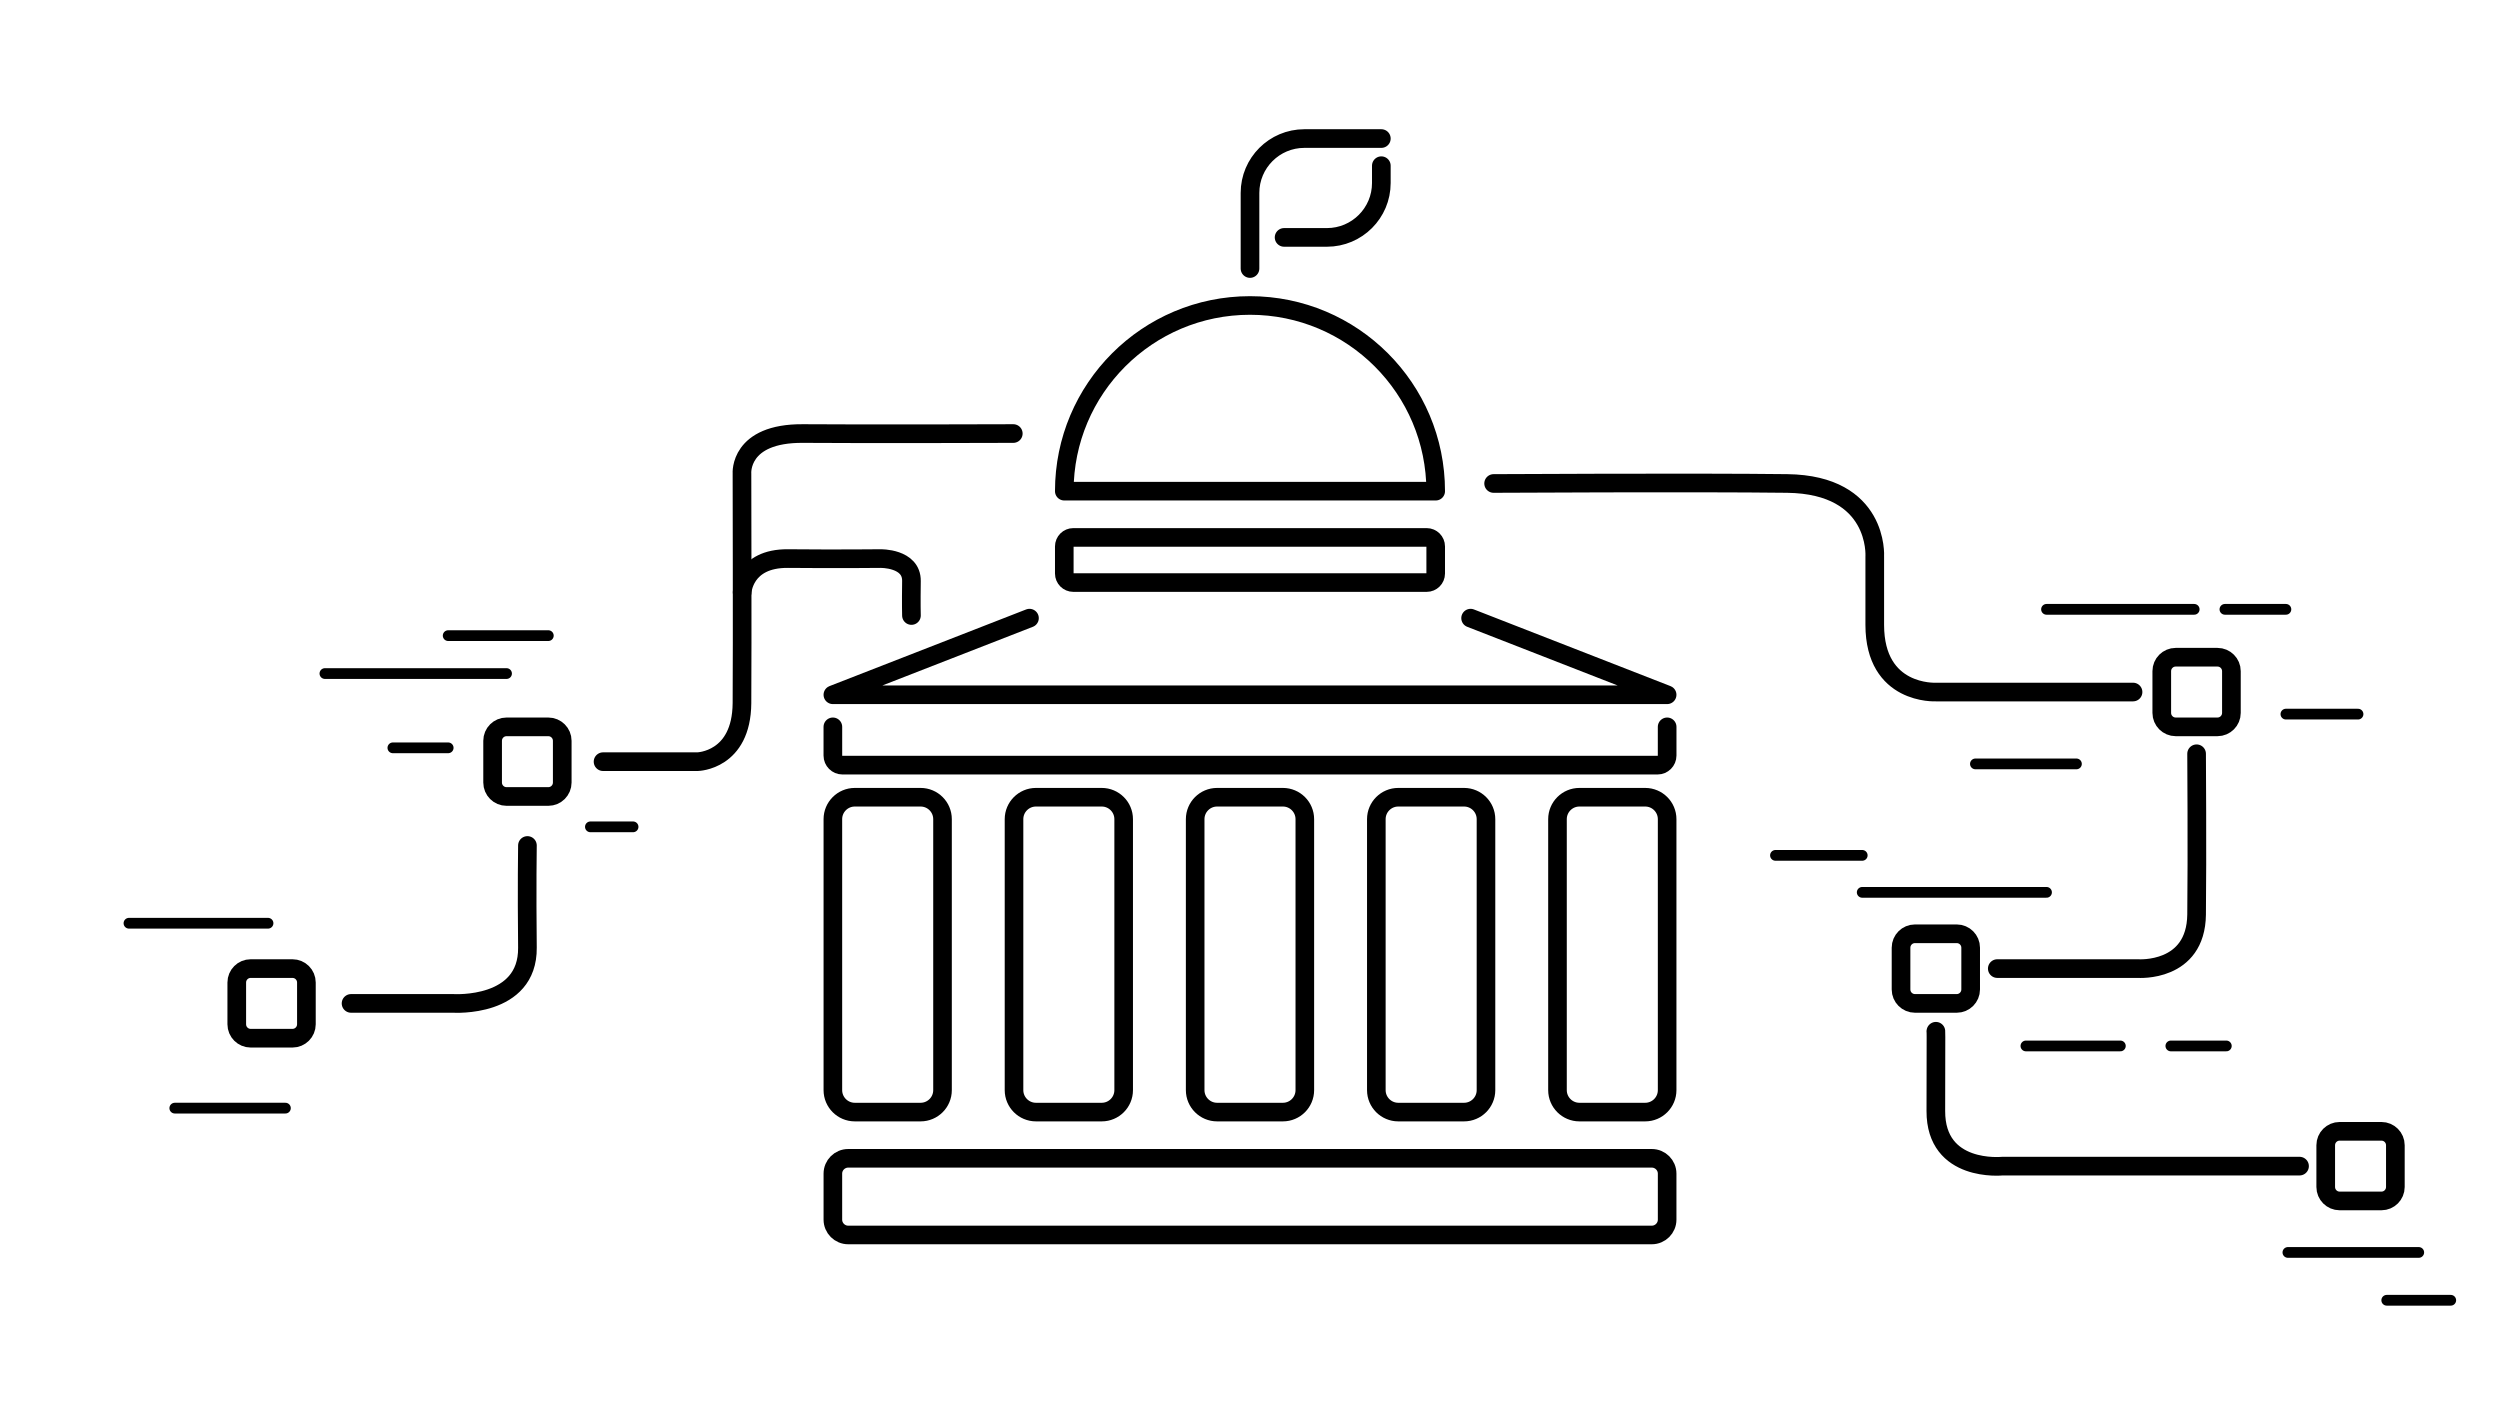 <?xml version="1.0" encoding="UTF-8" standalone="no"?><!DOCTYPE svg PUBLIC "-//W3C//DTD SVG 1.1//EN" "http://www.w3.org/Graphics/SVG/1.1/DTD/svg11.dtd"><svg width="100%" height="100%" viewBox="0 0 2560 1440" version="1.1" xmlns="http://www.w3.org/2000/svg" xmlns:xlink="http://www.w3.org/1999/xlink" xml:space="preserve" xmlns:serif="http://www.serif.com/" style="fill-rule:evenodd;clip-rule:evenodd;stroke-linecap:round;stroke-linejoin:round;stroke-miterlimit:1.5;"><g id="ucl"><path d="M1470.16,502.971c0,-105.025 -85.14,-190.165 -190.165,-190.165c-105.025,0 -190.165,85.14 -190.165,190.165l380.33,0Z" style="fill:none;stroke:#000;stroke-width:19.05px;"/><path d="M1470.16,559.555c0,-5.105 -4.144,-9.249 -9.248,-9.249l-361.834,0c-5.104,0 -9.248,4.144 -9.248,9.249l0,27.744c0,5.104 4.144,9.248 9.248,9.248l361.834,0c5.104,0 9.248,-4.144 9.248,-9.248l0,-27.744Z" style="fill:none;stroke:#000;stroke-width:19.05px;"/><path d="M1707.15,1201.81c0,-8.664 -7.035,-15.699 -15.699,-15.699l-822.898,0c-8.664,0 -15.699,7.035 -15.699,15.699l0,47.098c0,8.664 7.035,15.699 15.699,15.699l822.898,0c8.664,0 15.699,-7.035 15.699,-15.699l0,-47.098Z" style="fill:none;stroke:#000;stroke-width:19.05px;"/><path d="M1505.88,632.964l201.268,78.495l-854.296,0l201.347,-78.495" style="fill:none;stroke:#000;stroke-width:19.05px;"/><path d="M875.31,816.364c-12.395,0 -22.458,10.063 -22.458,22.458l0,277.498c0,12.395 10.063,22.458 22.458,22.458l67.372,0c12.395,0 22.458,-10.063 22.458,-22.458l0,-277.498c0,-12.395 -10.063,-22.458 -22.458,-22.458l-67.372,0Z" style="fill:none;stroke:#000;stroke-width:19.05px;"/><path d="M1060.81,816.364c-12.395,0 -22.458,10.063 -22.458,22.458l0,277.498c0,12.395 10.063,22.458 22.458,22.458l67.372,0c12.395,0 22.458,-10.063 22.458,-22.458l0,-277.498c0,-12.395 -10.063,-22.458 -22.458,-22.458l-67.372,0Z" style="fill:none;stroke:#000;stroke-width:19.05px;"/><path d="M1246.31,816.364c-12.395,0 -22.458,10.063 -22.458,22.458l0,277.498c0,12.395 10.063,22.458 22.458,22.458l67.372,0c12.395,0 22.458,-10.063 22.458,-22.458l0,-277.498c0,-12.395 -10.063,-22.458 -22.458,-22.458l-67.372,0Z" style="fill:none;stroke:#000;stroke-width:19.05px;"/><path d="M1431.82,816.364c-12.395,0 -22.458,10.063 -22.458,22.458l0,277.498c0,12.395 10.063,22.458 22.458,22.458l67.372,0c12.395,0 22.458,-10.063 22.458,-22.458l0,-277.498c0,-12.395 -10.063,-22.458 -22.458,-22.458l-67.372,0Z" style="fill:none;stroke:#000;stroke-width:19.05px;"/><path d="M1617.32,816.364c-12.395,0 -22.458,10.063 -22.458,22.458l0,277.498c0,12.395 10.063,22.458 22.458,22.458l67.372,0c12.395,0 22.458,-10.063 22.458,-22.458l0,-277.498c0,-12.395 -10.063,-22.458 -22.458,-22.458l-67.372,0Z" style="fill:none;stroke:#000;stroke-width:19.05px;"/><path d="M1414.49,141.876l-78.811,0c-30.729,0 -55.677,24.948 -55.677,55.676l0,77.417" style="fill:none;stroke:#000;stroke-width:19.1px;"/><path d="M1314.91,243.101l43.897,0c30.728,0 55.676,-24.948 55.676,-55.677l0,-17.752" style="fill:none;stroke:#000;stroke-width:19.1px;"/><path d="M852.852,744.3l0,29.418c0,5.412 4.394,9.805 9.806,9.805l834.684,0c5.412,0 9.806,-4.393 9.806,-9.805l0,-29.418" style="fill:none;stroke:#000;stroke-width:19.1px;"/></g><g id="network"><path d="M313.75,1006.09c0,-7.87 -6.39,-14.26 -14.26,-14.26l-42.782,0c-7.871,0 -14.261,6.39 -14.261,14.26l0,42.782c0,7.871 6.39,14.261 14.261,14.261l42.782,0c7.87,0 14.26,-6.39 14.26,-14.261l0,-42.782Z" style="fill:none;stroke:#000;stroke-width:19.1px;"/><path d="M359.479,1027.49l104.859,0c0,0 76.41,4.919 75.747,-57.042c-0.662,-61.961 0,-104.682 0,-104.682" style="fill:none;stroke:#000;stroke-width:19.1px;"/><path d="M575.737,758.561c0,-7.871 -6.39,-14.261 -14.261,-14.261l-42.781,0c-7.871,0 -14.261,6.39 -14.261,14.261l0,42.782c0,7.87 6.39,14.26 14.261,14.26l42.781,0c7.871,0 14.261,-6.39 14.261,-14.26l0,-42.782Z" style="fill:none;stroke:#000;stroke-width:19.1px;"/><path d="M2284.96,687.258c0,-7.871 -6.39,-14.261 -14.26,-14.261l-42.782,0c-7.871,0 -14.261,6.39 -14.261,14.261l0,42.782c0,7.87 6.39,14.26 14.261,14.26l42.782,0c7.87,0 14.26,-6.39 14.26,-14.26l0,-42.782Z" style="fill:none;stroke:#000;stroke-width:19.1px;"/><path d="M2184.23,708.649l-201.927,0c0,0 -62.552,3.438 -62.552,-68.798c0,-72.237 0,-70.198 0,-70.198c0,0 4.66,-73.402 -89.713,-74.567c-94.374,-1.165 -300.572,0 -300.572,0" style="fill:none;stroke:#000;stroke-width:19.1px;"/><path d="M2452.85,1172.72c0,-7.871 -6.39,-14.261 -14.26,-14.261l-42.782,0c-7.871,0 -14.261,6.39 -14.261,14.261l0,42.782c0,7.87 6.39,14.26 14.261,14.26l42.782,0c7.87,0 14.26,-6.39 14.26,-14.26l0,-42.782Z" style="fill:none;stroke:#000;stroke-width:19.1px;"/><path d="M2354.73,1194.11l-304.28,0c0,0 -68.383,7.18 -68.146,-56.458c0.346,-93.164 0,-81.242 0,-81.242" style="fill:none;stroke:#000;stroke-width:19.1px;"/><path d="M2017.96,970.443c0,-7.871 -6.39,-14.261 -14.261,-14.261l-42.781,0c-7.871,0 -14.261,6.39 -14.261,14.261l0,42.782c0,7.87 6.39,14.26 14.261,14.26l42.781,0c7.871,0 14.261,-6.39 14.261,-14.26l0,-42.782Z" style="fill:none;stroke:#000;stroke-width:19.1px;"/><path d="M2045.22,991.834l144.182,0c0,0 59.234,4.317 59.912,-55.336c0.691,-60.846 0,-164.643 0,-164.643" style="fill:none;stroke:#000;stroke-width:19.1px;"/><g><path d="M759.963,606.57c0,0 1.429,-35.023 46.969,-34.588c50.868,0.485 94.507,0 94.507,0c0,0 32.223,-0.756 31.883,22.999c-0.339,23.755 0,35.294 0,35.294" style="fill:none;stroke:#000;stroke-width:19.1px;"/><path d="M617.53,779.952l96.764,0c0,0 45.064,-0.824 45.488,-59.952c0.425,-59.128 0,-235.188 0,-235.188c0,0 -3.204,-41.397 62.547,-40.867c65.751,0.531 215.282,0 215.282,0" style="fill:none;stroke:#000;stroke-width:19.1px;"/></g></g><g id="dash"><path d="M561.476,650.885l-102.541,0" style="fill:none;stroke:#000;stroke-width:11px;"/><path d="M458.935,765.777l-56.637,0" style="fill:none;stroke:#000;stroke-width:11px;"/><path d="M292.26,1134.73l-113.274,0" style="fill:none;stroke:#000;stroke-width:11px;"/><path d="M274.46,945.397l-142.401,0" style="fill:none;stroke:#000;stroke-width:11px;"/><path d="M648.264,846.687l-43.692,0" style="fill:none;stroke:#000;stroke-width:11px;"/><path d="M2095.64,623.961l151.217,0" style="fill:none;stroke:#000;stroke-width:11px;"/><path d="M2340.77,731.26l73.85,0" style="fill:none;stroke:#000;stroke-width:11px;"/><path d="M2022.82,782.233l103.443,0" style="fill:none;stroke:#000;stroke-width:11px;"/><path d="M1906.91,913.763l188.72,0" style="fill:none;stroke:#000;stroke-width:11px;"/><path d="M1818.08,875.897l88.839,0" style="fill:none;stroke:#000;stroke-width:11px;"/><path d="M2074.54,1071.05l96.706,0" style="fill:none;stroke:#000;stroke-width:11px;"/><path d="M2222.95,1071.05l56.799,0" style="fill:none;stroke:#000;stroke-width:11px;"/><path d="M2342.81,1282.5l133.987,0" style="fill:none;stroke:#000;stroke-width:11px;"/><path d="M2444.03,1331.47l65.537,0" style="fill:none;stroke:#000;stroke-width:11px;"/><path d="M2278.32,623.961l62.449,0" style="fill:none;stroke:#000;stroke-width:11px;"/><path d="M518.695,689.722l-185.98,0" style="fill:none;stroke:#000;stroke-width:11px;"/></g></svg>